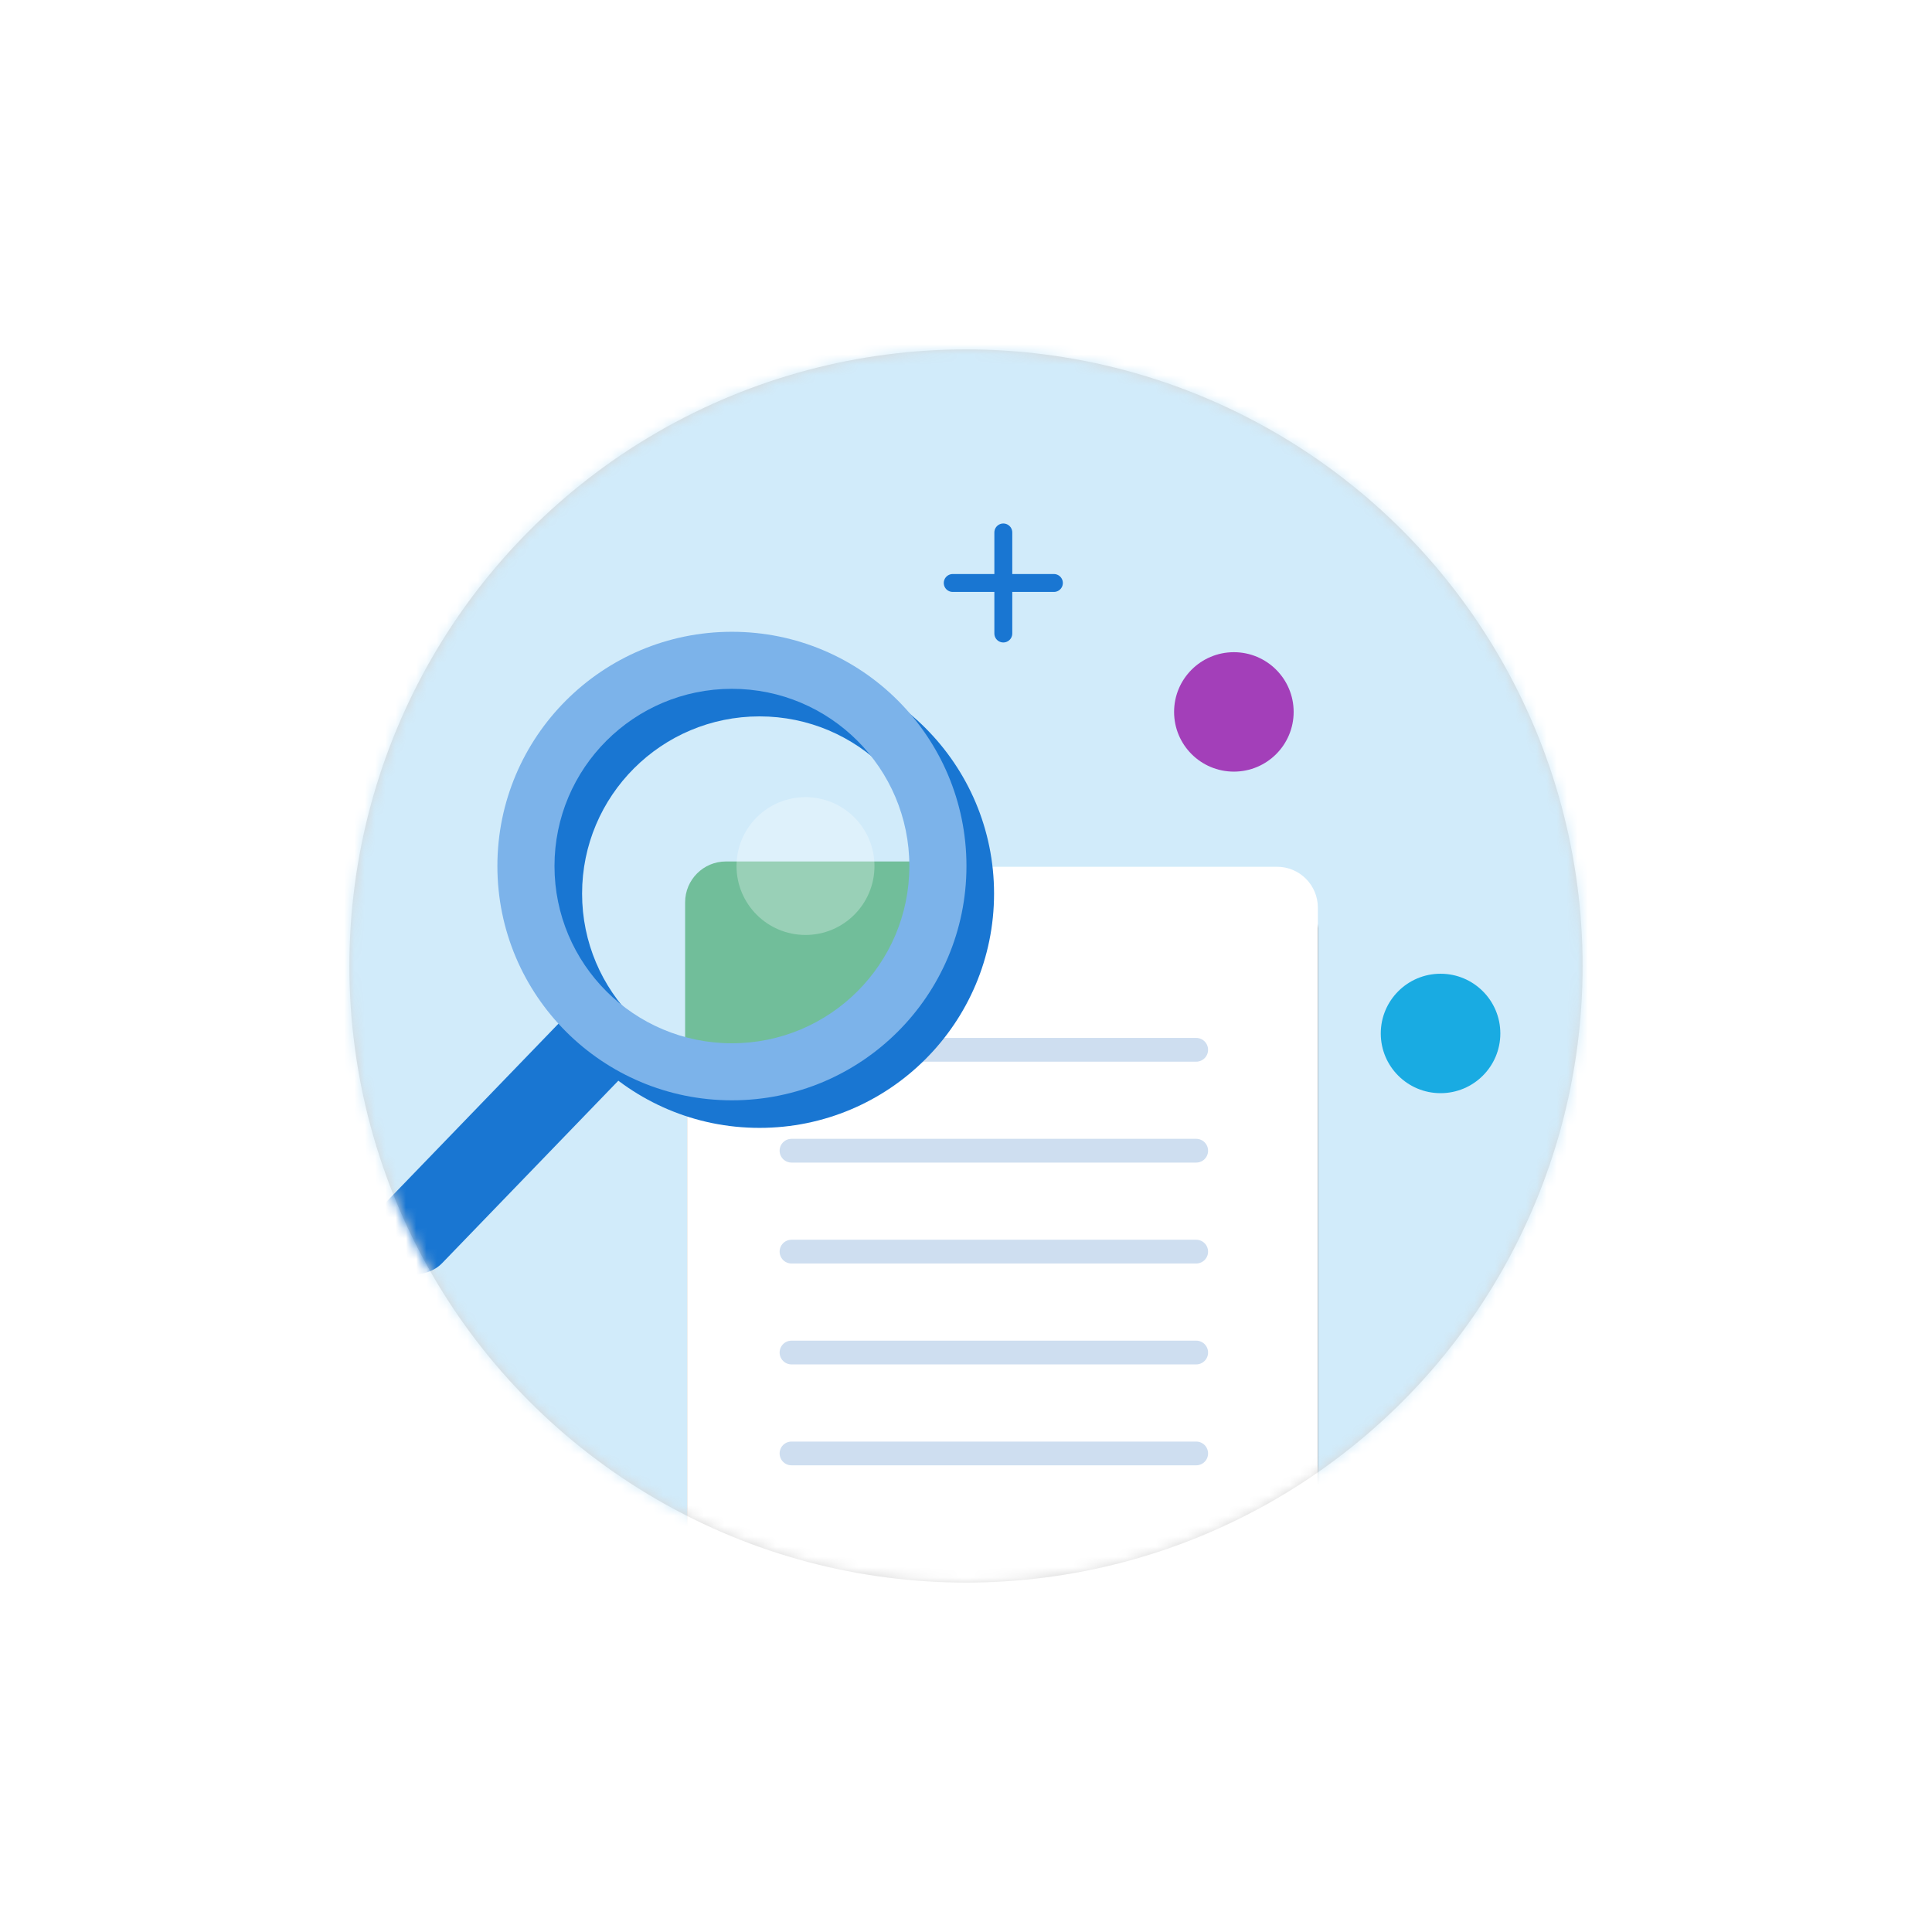 <?xml version="1.0" encoding="UTF-8"?>
<svg width="188px" height="188px" viewBox="0 0 188 188" version="1.1" xmlns="http://www.w3.org/2000/svg" xmlns:xlink="http://www.w3.org/1999/xlink">
    <!-- Generator: Sketch 51.3 (57544) - http://www.bohemiancoding.com/sketch -->
    <title>research briefs</title>
    <desc>Created with Sketch.</desc>
    <defs>
        <filter x="-44.6%" y="-42.9%" width="189.2%" height="189.2%" filterUnits="objectBoundingBox" id="filter-1">
            <feOffset dx="0" dy="2" in="SourceAlpha" result="shadowOffsetOuter1"></feOffset>
            <feGaussianBlur stdDeviation="17.5" in="shadowOffsetOuter1" result="shadowBlurOuter1"></feGaussianBlur>
            <feColorMatrix values="0 0 0 0 0.851   0 0 0 0 0.882   0 0 0 0 0.929  0 0 0 0.52 0" type="matrix" in="shadowBlurOuter1" result="shadowMatrixOuter1"></feColorMatrix>
            <feMerge>
                <feMergeNode in="shadowMatrixOuter1"></feMergeNode>
                <feMergeNode in="SourceGraphic"></feMergeNode>
            </feMerge>
        </filter>
        <circle id="path-2" cx="60" cy="60" r="60"></circle>
        <rect id="path-4" x="-5.68434189e-14" y="0" width="201.065" height="148.224" rx="4.014"></rect>
        <filter x="-5.0%" y="-5.4%" width="109.9%" height="113.5%" filterUnits="objectBoundingBox" id="filter-5">
            <feOffset dx="0" dy="2" in="SourceAlpha" result="shadowOffsetOuter1"></feOffset>
            <feGaussianBlur stdDeviation="3" in="shadowOffsetOuter1" result="shadowBlurOuter1"></feGaussianBlur>
            <feColorMatrix values="0 0 0 0 0.878   0 0 0 0 0.894   0 0 0 0 0.91  0 0 0 0.6 0" type="matrix" in="shadowBlurOuter1"></feColorMatrix>
        </filter>
        <path d="M4.014,0 L197.051,0 C199.268,-4.07231839e-16 201.065,1.797 201.065,4.014 L201.065,137.437 L-5.68434189e-14,137.437 L-5.68434189e-14,4.014 C-5.71149068e-14,1.797 1.797,1.10653729e-14 4.014,1.0658141e-14 Z" id="path-6"></path>
        <filter x="-26.6%" y="-37.5%" width="153.2%" height="177.9%" filterUnits="objectBoundingBox" id="filter-7">
            <feOffset dx="0" dy="2" in="SourceAlpha" result="shadowOffsetOuter1"></feOffset>
            <feGaussianBlur stdDeviation="17.5" in="shadowOffsetOuter1" result="shadowBlurOuter1"></feGaussianBlur>
            <feColorMatrix values="0 0 0 0 0.851   0 0 0 0 0.882   0 0 0 0 0.929  0 0 0 0.52 0" type="matrix" in="shadowBlurOuter1"></feColorMatrix>
        </filter>
        <path d="M56.706,32.551 L110.138,32.551 C112.333,32.551 114.112,34.33 114.112,36.524 L114.112,108.14 C114.112,110.334 112.333,112.113 110.138,112.113 C89.684,112.113 69.231,112.113 48.777,112.113 C51.114,110.606 52.432,107.76 52.732,103.576 L52.732,36.524 C52.732,34.33 54.511,32.551 56.706,32.551 Z" id="path-8"></path>
        <filter x="-33.7%" y="-25.1%" width="167.3%" height="155.3%" filterUnits="objectBoundingBox" id="filter-9">
            <feOffset dx="0" dy="2" in="SourceAlpha" result="shadowOffsetOuter1"></feOffset>
            <feGaussianBlur stdDeviation="7" in="shadowOffsetOuter1" result="shadowBlurOuter1"></feGaussianBlur>
            <feColorMatrix values="0 0 0 0 0.224   0 0 0 0 0.374   0 0 0 0 0.597  0 0 0 0.265 0" type="matrix" in="shadowBlurOuter1"></feColorMatrix>
        </filter>
    </defs>
    <g id="Benefits-Intro-and-Review" stroke="none" stroke-width="1" fill="none" fill-rule="evenodd">
        <g id="benefitsMobileIntro-04-Copy-2" transform="translate(-66, -99)">
            <g id="research-briefs" filter="url(#filter-1)" transform="translate(100, 131)">
                <mask id="mask-3" fill="white">
                    <use xlink:href="#path-2"></use>
                </mask>
                <use id="Mask" fill="#D8D8D8" xlink:href="#path-2"></use>
                <g id="research-briefs-card" mask="url(#mask-3)">
                    <g transform="translate(-33.285, -7.007)">
                        <g id="Rectangle-Copy">
                            <use fill="black" fill-opacity="1" filter="url(#filter-5)" xlink:href="#path-4"></use>
                            <use fill="#FFFFFF" fill-rule="evenodd" xlink:href="#path-4"></use>
                        </g>
                        <g id="Rectangle-Copy-3">
                            <use fill="black" fill-opacity="1" filter="url(#filter-7)" xlink:href="#path-6"></use>
                            <use fill="#D1EBFA" fill-rule="evenodd" xlink:href="#path-6"></use>
                        </g>
                        <g id="researchGraphic" stroke-width="1" fill-rule="evenodd" transform="translate(13.411, 24.799)">
                            <path d="M88.427,4.937 L78.582,4.937" id="Line-2-Copy" stroke="#1976D2" stroke-width="1.743" stroke-linecap="round"></path>
                            <ellipse id="Oval" fill="#A33FB9" cx="105.94" cy="17.483" rx="5.817" ry="5.811"></ellipse>
                            <ellipse id="Oval-Copy-2" fill="#19ABE2" cx="126.052" cy="48.772" rx="5.817" ry="5.811"></ellipse>
                            <ellipse id="Oval-Copy-4" fill="#76C19B" cx="167.608" cy="51.703" rx="5.37" ry="5.364"></ellipse>
                            <ellipse id="Oval-Copy-3" fill="#FBCB72" cx="4.027" cy="50.362" rx="4.027" ry="4.023"></ellipse>
                            <g id="Rectangle-42">
                                <use fill="black" fill-opacity="1" filter="url(#filter-9)" xlink:href="#path-8"></use>
                                <use fill="#FFFFFF" fill-rule="evenodd" xlink:href="#path-8"></use>
                            </g>
                            <path d="M56.516,32.035 L79.899,32.035 C76.477,41.38 73.295,47.051 70.354,49.048 C67.413,51.044 61.476,52.811 52.542,54.348 L52.542,36.009 C52.542,33.814 54.321,32.035 56.516,32.035 Z" id="Rectangle-42-Copy-2" fill="#71BE9A"></path>
                            <path d="M62.894,50.362 L102.274,50.362" id="Line" stroke="#CEDEF0" stroke-width="2.312" stroke-linecap="round"></path>
                            <path d="M62.894,60.181 L102.274,60.181" id="Line-Copy-3" stroke="#CEDEF0" stroke-width="2.312" stroke-linecap="round"></path>
                            <path d="M62.894,79.82 L102.274,79.82" id="Line-Copy-4" stroke="#CEDEF0" stroke-width="2.312" stroke-linecap="round"></path>
                            <path d="M62.894,70.001 L102.274,70.001" id="Line-Copy" stroke="#CEDEF0" stroke-width="2.312" stroke-linecap="round"></path>
                            <path d="M62.894,89.64 L102.274,89.64" id="Line-Copy-2" stroke="#CEDEF0" stroke-width="2.312" stroke-linecap="round"></path>
                            <path d="M83.505,0.02 L83.505,9.854" id="Line-2" stroke="#1976D2" stroke-width="1.743" stroke-linecap="round"></path>
                            <g id="magnify" transform="translate(19.954, 9.686)">
                                <rect id="Rectangle-37" fill="#1976D2" transform="translate(14.767, 49.615) rotate(-46) translate(-14.767, -49.615) " x="-1.79" y="45.592" width="33.115" height="8.046" rx="4.023"></rect>
                                <path d="M39.827,48.274 C27.223,48.274 17.005,38.068 17.005,25.478 C17.005,12.888 27.223,2.682 39.827,2.682 C52.432,2.682 62.65,12.888 62.65,25.478 C62.65,38.068 52.432,48.274 39.827,48.274 Z M39.827,42.724 C49.363,42.724 57.093,35.003 57.093,25.478 C57.093,15.953 49.363,8.232 39.827,8.232 C30.292,8.232 22.562,15.953 22.562,25.478 C22.562,35.003 30.292,42.724 39.827,42.724 Z" id="Combined-Shape-Copy" fill="#1976D2"></path>
                                <path d="M37.142,45.592 C24.538,45.592 14.32,35.386 14.32,22.796 C14.32,10.206 24.538,0 37.142,0 C49.747,0 59.965,10.206 59.965,22.796 C59.965,35.386 49.747,45.592 37.142,45.592 Z M37.142,40.042 C46.678,40.042 54.408,32.321 54.408,22.796 C54.408,13.272 46.678,5.55 37.142,5.55 C27.607,5.55 19.877,13.272 19.877,22.796 C19.877,32.321 27.607,40.042 37.142,40.042 Z" id="Combined-Shape" fill="#7CB3EA"></path>
                                <ellipse id="Oval-21" fill="#FFFFFF" opacity="0.285" cx="44.302" cy="22.796" rx="6.712" ry="6.705"></ellipse>
                            </g>
                        </g>
                    </g>
                </g>
            </g>
        </g>
    </g>
</svg>